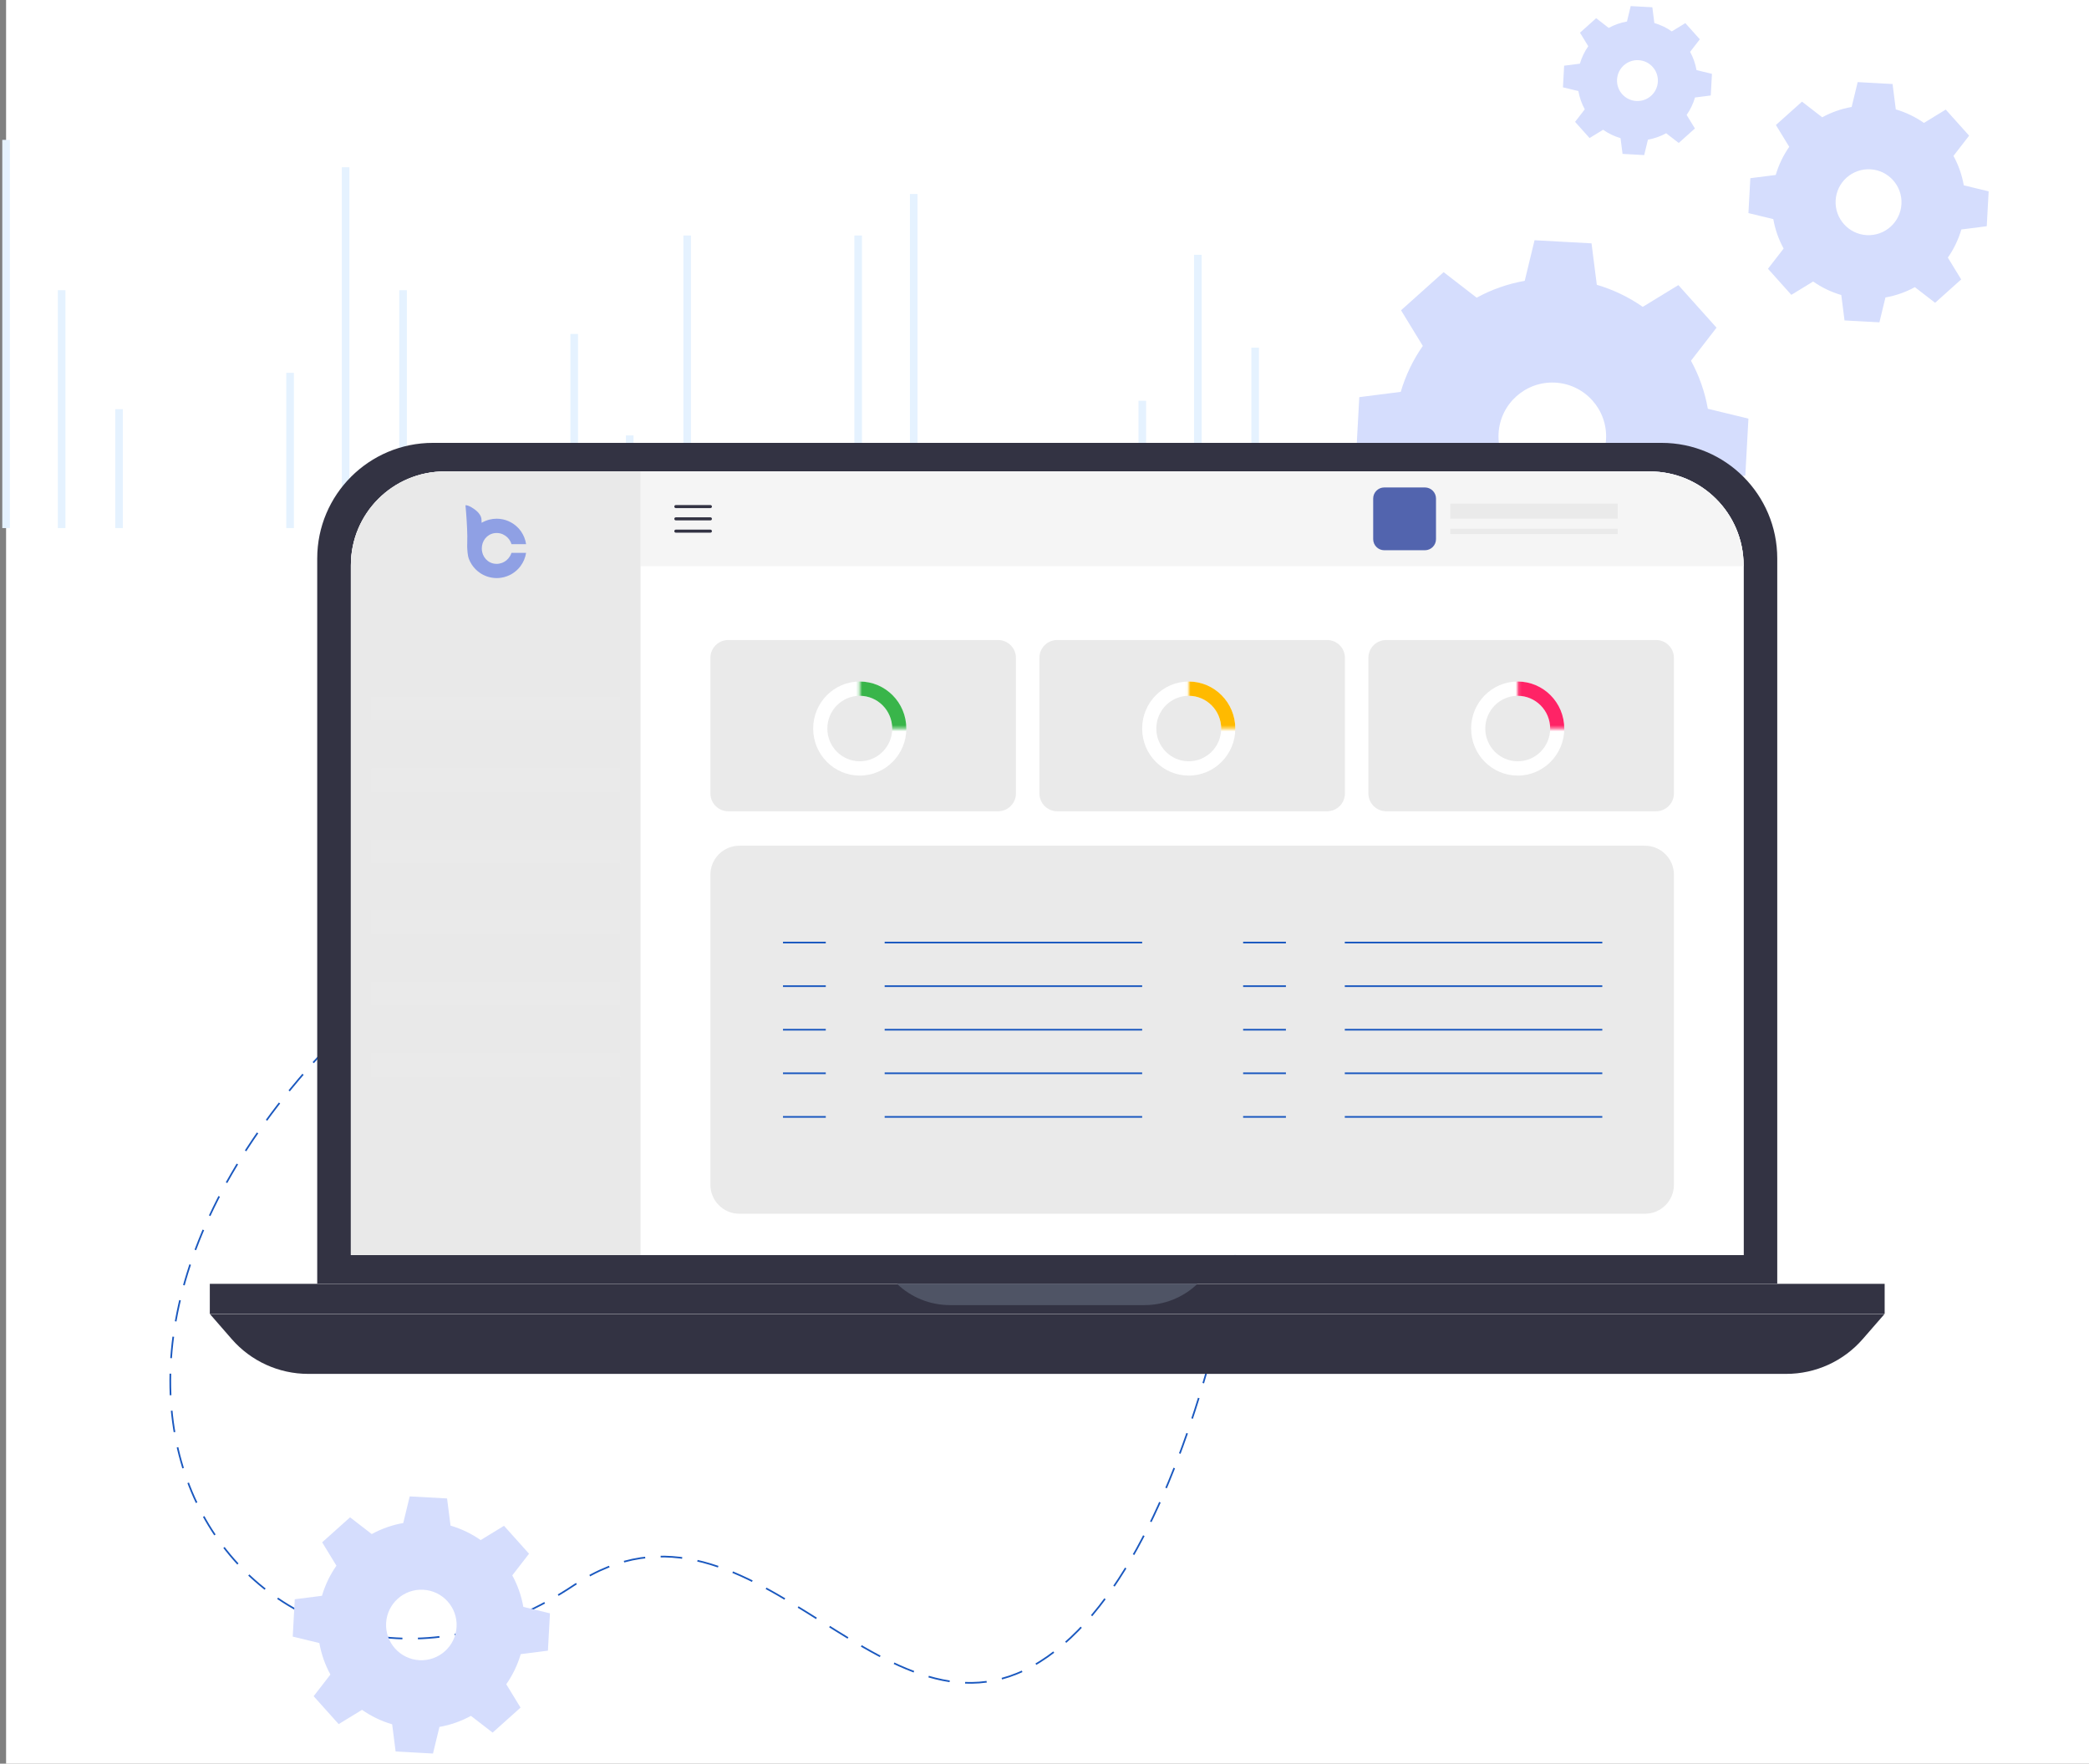 <svg width="687" height="580" viewBox="0 0 687 580" fill="none" xmlns="http://www.w3.org/2000/svg">
<rect x="0" y="0" width="687" height="580" fill="#808080" stroke="none"/>
<rect x="2" width="685" height="580" fill="white"/>
<path d="M2 46V173.661" stroke="#E5F2FF" stroke-width="2.5" stroke-miterlimit="10"/>
<path d="M20.266 95.429V173.661" stroke="#E5F2FF" stroke-width="2.5" stroke-miterlimit="10"/>
<path d="M39.16 134.553V173.661" stroke="#E5F2FF" stroke-width="2.5" stroke-miterlimit="10"/>
<path d="M95.394 122.606V173.661" stroke="#E5F2FF" stroke-width="2.5" stroke-miterlimit="10"/>
<path d="M113.66 55.005V173.661" stroke="#E5F2FF" stroke-width="2.5" stroke-miterlimit="10"/>
<path d="M132.554 95.429V173.661" stroke="#E5F2FF" stroke-width="2.5" stroke-miterlimit="10"/>
<path d="M188.833 109.83V173.661" stroke="#E5F2FF" stroke-width="2.5" stroke-miterlimit="10"/>
<path d="M207.098 143.184V173.661" stroke="#E5F2FF" stroke-width="2.5" stroke-miterlimit="10"/>
<path d="M225.993 77.452V173.661" stroke="#E5F2FF" stroke-width="2.5" stroke-miterlimit="10"/>
<path d="M282.226 77.452V173.661" stroke="#E5F2FF" stroke-width="2.5" stroke-miterlimit="10"/>
<path d="M300.492 63.798V173.661" stroke="#E5F2FF" stroke-width="2.5" stroke-miterlimit="10"/>
<path d="M319.386 156.383V173.661" stroke="#E5F2FF" stroke-width="2.5" stroke-miterlimit="10"/>
<path d="M375.665 131.79V173.661" stroke="#E5F2FF" stroke-width="2.5" stroke-miterlimit="10"/>
<path d="M393.931 83.791V173.661" stroke="#E5F2FF" stroke-width="2.5" stroke-miterlimit="10"/>
<path d="M412.78 114.333V173.661" stroke="#E5F2FF" stroke-width="2.5" stroke-miterlimit="10"/>
<path d="M415.648 352.221C415.648 352.221 402.118 500.04 347.067 542.913C292.015 585.786 249.084 481.06 188.832 521.257C95.04 583.821 -7.47 468.933 105.88 346.312" stroke="#1A58BF" stroke-width="0.55" stroke-miterlimit="10" stroke-dasharray="7.1 5.1"/>
<path d="M132.616 500.855C128.93 501.501 125.437 502.743 122.255 504.488L115.128 498.98L110.536 503.092L105.944 507.203L110.64 514.883C108.557 517.857 106.94 521.192 105.88 524.787L96.941 525.925L96.605 532.066L96.269 538.207L105.026 540.328C105.673 544.012 106.914 547.503 108.661 550.684L103.15 557.808L107.264 562.398L111.377 566.988L119.06 562.294C122.035 564.376 125.373 565.992 128.969 567.052L130.107 575.986L136.251 576.322L142.395 576.659L144.517 567.906C148.203 567.259 151.696 566.018 154.878 564.272L162.005 569.78L166.597 565.669L171.189 561.557L166.493 553.877C168.576 550.904 170.193 547.568 171.253 543.974L180.191 542.836L180.528 536.695L180.864 530.553L172.107 528.433C171.46 524.748 170.219 521.257 168.472 518.077L173.983 510.953L169.869 506.363L165.756 501.773L158.073 506.466C155.097 504.385 151.76 502.768 148.164 501.708L147.026 492.774L140.882 492.438L134.738 492.102L132.616 500.855ZM150.156 535.014C149.807 541.414 144.323 546.314 137.933 545.965C131.53 545.616 126.627 540.134 126.977 533.747C127.326 527.347 132.81 522.447 139.2 522.796C145.603 523.145 150.506 528.627 150.156 535.014Z" fill="#D5DDFD"/>
<path d="M501.427 92.355C495.805 93.341 490.479 95.234 485.627 97.897L474.759 89.495L467.756 95.767L460.754 102.04L467.914 113.756C464.739 118.293 462.273 123.382 460.656 128.865L447.026 130.601L446.513 139.97L446 149.34L459.354 152.574C460.34 158.196 462.233 163.522 464.896 168.374L456.494 179.242L462.766 186.245L469.039 193.247L480.755 186.087C485.292 189.262 490.381 191.728 495.864 193.346L497.6 206.975L506.969 207.488L516.339 208.001L519.573 194.647C525.195 193.661 530.521 191.768 535.373 189.105L546.241 197.507L553.244 191.235L560.246 184.962L553.086 173.246C556.261 168.709 558.727 163.62 560.344 158.137L573.974 156.401L574.487 147.032L575 137.662L561.646 134.428C560.66 128.806 558.767 123.48 556.104 118.628L564.506 107.76L558.234 100.757L551.961 93.755L540.245 100.915C535.708 97.74 530.619 95.274 525.136 93.656L523.4 80.027L514.031 79.514L504.661 79.001L501.427 92.355ZM528.173 144.468C527.641 154.231 519.278 161.707 509.533 161.174C499.77 160.642 492.294 152.279 492.827 142.534C493.359 132.771 501.722 125.295 511.467 125.828C521.23 126.36 528.706 134.723 528.173 144.468Z" fill="#D5DDFD"/>
<path d="M608.943 35.178C605.501 35.782 602.239 36.942 599.268 38.572L592.612 33.427L588.324 37.268L584.035 41.109L588.42 48.284C586.476 51.063 584.966 54.179 583.975 57.537L575.628 58.6L575.314 64.338L575 70.076L583.178 72.057C583.782 75.499 584.941 78.761 586.572 81.733L581.426 88.388L585.268 92.677L589.109 96.965L596.284 92.58C599.062 94.525 602.179 96.035 605.537 97.025L606.6 105.372L612.338 105.686L618.076 106L620.057 97.823C623.499 97.219 626.761 96.059 629.732 94.428L636.388 99.574L640.676 95.733L644.965 91.891L640.58 84.716C642.524 81.938 644.034 78.821 645.025 75.463L653.372 74.4L653.686 68.662L654 62.925L645.822 60.944C645.218 57.501 644.059 54.24 642.428 51.268L647.574 44.612L643.732 40.324L639.891 36.036L632.716 40.421C629.938 38.476 626.821 36.966 623.463 35.975L622.4 27.628L616.662 27.314L610.924 27L608.943 35.178ZM625.323 67.092C624.997 73.072 619.875 77.65 613.908 77.323C607.929 76.997 603.351 71.876 603.677 65.908C604.003 59.929 609.125 55.351 615.092 55.677C621.071 56.003 625.649 61.125 625.323 67.092Z" fill="#D5DDFD"/>
<path d="M535.054 7.072C532.918 7.447 530.895 8.166 529.052 9.178L524.924 5.986L522.264 8.369L519.604 10.751L522.324 15.202C521.118 16.925 520.181 18.858 519.567 20.941L514.39 21.6L514.195 25.159L514 28.718L519.072 29.947C519.447 32.082 520.166 34.105 521.178 35.948L517.986 40.076L520.369 42.736L522.751 45.396L527.202 42.676C528.925 43.882 530.858 44.819 532.941 45.433L533.6 50.61L537.159 50.805L540.718 51L541.946 45.928C544.082 45.553 546.105 44.834 547.948 43.822L552.076 47.014L554.736 44.632L557.396 42.249L554.676 37.798C555.882 36.075 556.819 34.142 557.433 32.059L562.61 31.4L562.805 27.841L563 24.282L557.928 23.054C557.553 20.918 556.834 18.895 555.822 17.052L559.014 12.924L556.631 10.264L554.249 7.604L549.798 10.324C548.075 9.118 546.142 8.181 544.059 7.567L543.4 2.39L539.841 2.195L536.282 2L535.054 7.072ZM545.213 26.867C545.011 30.576 541.834 33.416 538.133 33.213C534.424 33.011 531.585 29.834 531.787 26.133C531.989 22.424 535.166 19.585 538.867 19.787C542.576 19.989 545.415 23.166 545.213 26.867Z" fill="#D5DDFD"/>
<path d="M104.323 300.727L104.323 422.14L584.477 422.14L584.477 183.658C584.477 162.666 567.444 145.642 546.443 145.642L142.357 145.642C121.355 145.642 104.323 162.666 104.323 183.658L104.323 300.715L104.323 300.727ZM573.404 185.934L573.404 412.741L115.396 412.741L115.396 185.922C115.396 168.863 129.225 155.04 146.292 155.04L542.508 155.04C559.574 155.04 573.404 168.863 573.404 185.922L573.404 185.934Z" fill="#333343"/>
<path d="M573.404 185.922L573.404 412.73L115.396 412.73L115.396 185.922C115.396 168.863 129.225 155.04 146.292 155.04L542.508 155.04C559.574 155.04 573.404 168.863 573.404 185.922Z" fill="white"/>
<path d="M619.799 422.197L69 422.197L69 432.018L619.799 432.018L619.799 422.197Z" fill="#333343"/>
<path d="M619.799 432.087L69 432.087L76.195 440.353C82.521 447.625 91.695 451.81 101.337 451.81L587.451 451.81C597.093 451.81 606.267 447.636 612.593 440.353L619.788 432.087L619.799 432.087Z" fill="#333343"/>
<path d="M376.382 429.194L312.405 429.194C305.92 429.194 299.674 426.69 294.996 422.197L393.804 422.197C389.125 426.69 382.88 429.194 376.394 429.194L376.382 429.194Z" fill="#4F5465"/>
<path d="M210.658 155.04L542.611 155.04C559.609 155.04 573.404 168.829 573.404 185.819L573.404 186.196L210.658 186.196L210.658 155.029L210.658 155.04Z" fill="#F5F5F5"/>
<path d="M222.257 166.588L233.627 166.588" stroke="#333343" stroke-miterlimit="10" stroke-linecap="round"/>
<path d="M222.257 170.624L233.627 170.624" stroke="#333343" stroke-miterlimit="10" stroke-linecap="round"/>
<path d="M222.257 174.671L233.627 174.671" stroke="#333343" stroke-miterlimit="10" stroke-linecap="round"/>
<path d="M146.097 155.04L210.658 155.04L210.658 412.718L115.396 412.718L115.396 185.739C115.396 168.795 129.156 155.04 146.109 155.04L146.097 155.04Z" fill="#E9E9E9"/>
<g style="mix-blend-mode:multiply">
<path d="M203.966 299.423L122.076 299.423L122.076 307.301L203.966 307.301L203.966 299.423Z" fill="#EAEAEA"/>
</g>
<g style="mix-blend-mode:multiply">
<path d="M203.966 322.873L122.076 322.873L122.076 330.751L203.966 330.751L203.966 322.873Z" fill="#EAEAEA"/>
</g>
<g style="mix-blend-mode:multiply">
<path d="M203.966 346.312L122.076 346.312L122.076 354.19L203.966 354.19L203.966 346.312Z" fill="#EAEAEA"/>
</g>
<g style="mix-blend-mode:multiply">
<path d="M203.966 229.13L122.076 229.13L122.076 237.007L203.966 237.007L203.966 229.13Z" fill="#EAEAEA"/>
</g>
<g style="mix-blend-mode:multiply">
<path d="M203.966 252.58L122.076 252.58L122.076 260.458L203.966 260.458L203.966 252.58Z" fill="#EAEAEA"/>
</g>
<g style="mix-blend-mode:multiply">
<path d="M203.966 276.019L122.076 276.019L122.076 283.897L203.966 283.897L203.966 276.019Z" fill="#EAEAEA"/>
</g>
<path d="M468.602 160.3L455.241 160.3C453.226 160.3 451.592 161.933 451.592 163.947L451.592 177.301C451.592 179.316 453.226 180.949 455.241 180.949L468.602 180.949C470.617 180.949 472.251 179.316 472.251 177.301L472.251 163.947C472.251 161.933 470.617 160.3 468.602 160.3Z" fill="#5264AE"/>
<g style="mix-blend-mode:multiply">
<path d="M532.007 165.639L476.952 165.639L476.952 170.544L532.007 170.544L532.007 165.639Z" fill="#EAEAEA"/>
</g>
<g style="mix-blend-mode:multiply">
<path d="M532.007 173.871L476.952 173.871L476.952 175.609L532.007 175.609L532.007 173.871Z" fill="#EAEAEA"/>
</g>
<path d="M328.225 210.47L239.506 210.47C236.259 210.47 233.627 213.101 233.627 216.347L233.627 260.915C233.627 264.161 236.259 266.792 239.506 266.792L328.225 266.792C331.472 266.792 334.105 264.161 334.105 260.915L334.105 216.347C334.105 213.101 331.472 210.47 328.225 210.47Z" fill="#EAEAEA"/>
<path d="M436.425 210.47L347.705 210.47C344.458 210.47 341.826 213.101 341.826 216.347L341.826 260.915C341.826 264.161 344.458 266.792 347.705 266.792L436.425 266.792C439.672 266.792 442.304 264.161 442.304 260.915L442.304 216.347C442.304 213.101 439.672 210.47 436.425 210.47Z" fill="#EAEAEA"/>
<path d="M544.612 210.47L455.893 210.47C452.646 210.47 450.014 213.101 450.014 216.347L450.014 260.915C450.014 264.161 452.646 266.792 455.893 266.792L544.612 266.792C547.86 266.792 550.492 264.161 550.492 260.915L550.492 216.347C550.492 213.101 547.86 210.47 544.612 210.47Z" fill="#EAEAEA"/>
<path d="M499.12 224.122C490.667 224.122 483.804 231.039 483.804 239.592C483.804 248.144 490.667 255.061 499.12 255.061C507.574 255.061 514.437 248.133 514.437 239.592C514.437 231.051 507.574 224.122 499.12 224.122ZM499.12 250.351C493.229 250.351 488.46 245.526 488.46 239.592C488.46 233.658 493.229 228.821 499.12 228.821C505.011 228.821 509.793 233.646 509.793 239.592C509.793 245.537 505.023 250.351 499.12 250.351Z" fill="white"/>
<mask id="mask0_2001_679" style="mask-type:luminance" maskUnits="userSpaceOnUse" x="499" y="215" width="23" height="25">
<path d="M499.12 239.591L499.12 215.615C499.12 215.615 520.156 218.862 521.277 239.591L499.12 239.591Z" fill="white"/>
</mask>
<g mask="url(#mask0_2001_679)">
<path d="M499.12 224.122C490.667 224.122 483.804 231.039 483.804 239.592C483.804 248.144 490.667 255.061 499.12 255.061C507.574 255.061 514.437 248.133 514.437 239.592C514.437 231.051 507.574 224.122 499.12 224.122ZM499.12 250.351C493.229 250.351 488.46 245.526 488.46 239.592C488.46 233.658 493.229 228.821 499.12 228.821C505.011 228.821 509.793 233.646 509.793 239.592C509.793 245.537 505.023 250.351 499.12 250.351Z" fill="#FF2366"/>
</g>
<path d="M282.745 224.122C274.292 224.122 267.428 231.039 267.428 239.592C267.428 248.144 274.292 255.061 282.745 255.061C291.198 255.061 298.061 248.133 298.061 239.592C298.061 231.051 291.198 224.122 282.745 224.122ZM282.745 250.351C276.854 250.351 272.084 245.526 272.084 239.592C272.084 233.658 276.854 228.821 282.745 228.821C288.636 228.821 293.417 233.646 293.417 239.592C293.417 245.537 288.647 250.351 282.745 250.351Z" fill="white"/>
<mask id="mask1_2001_679" style="mask-type:luminance" maskUnits="userSpaceOnUse" x="282" y="215" width="23" height="25">
<path d="M282.745 239.591L282.745 215.615C282.745 215.615 303.781 218.862 304.902 239.591L282.745 239.591Z" fill="white"/>
</mask>
<g mask="url(#mask1_2001_679)">
<path d="M282.745 224.122C274.292 224.122 267.428 231.039 267.428 239.592C267.428 248.144 274.292 255.061 282.745 255.061C291.198 255.061 298.061 248.133 298.061 239.592C298.061 231.051 291.198 224.122 282.745 224.122ZM282.745 250.351C276.854 250.351 272.084 245.526 272.084 239.592C272.084 233.658 276.854 228.821 282.745 228.821C288.636 228.821 293.417 233.646 293.417 239.592C293.417 245.537 288.647 250.351 282.745 250.351Z" fill="#39B54A"/>
</g>
<path d="M390.933 224.122C382.479 224.122 375.616 231.039 375.616 239.592C375.616 248.144 382.479 255.061 390.933 255.061C399.386 255.061 406.249 248.133 406.249 239.592C406.249 231.051 399.386 224.122 390.933 224.122ZM390.933 250.351C385.042 250.351 380.272 245.526 380.272 239.592C380.272 233.658 385.042 228.821 390.933 228.821C396.824 228.821 401.605 233.646 401.605 239.592C401.605 245.537 396.835 250.351 390.933 250.351Z" fill="white"/>
<mask id="mask2_2001_679" style="mask-type:luminance" maskUnits="userSpaceOnUse" x="390" y="215" width="24" height="25">
<path d="M390.933 239.591L390.933 215.615C390.933 215.615 411.968 218.862 413.089 239.591L390.933 239.591Z" fill="white"/>
</mask>
<g mask="url(#mask2_2001_679)">
<path d="M390.933 224.122C382.479 224.122 375.616 231.039 375.616 239.592C375.616 248.144 382.479 255.061 390.933 255.061C399.386 255.061 406.249 248.133 406.249 239.592C406.249 231.051 399.386 224.122 390.933 224.122ZM390.933 250.351C385.042 250.351 380.272 245.526 380.272 239.592C380.272 233.658 385.042 228.821 390.933 228.821C396.824 228.821 401.605 233.646 401.605 239.592C401.605 245.537 396.835 250.351 390.933 250.351Z" fill="#FFBA00"/>
</g>
<path d="M540.963 278.122L243.155 278.122C237.893 278.122 233.627 282.386 233.627 287.646L233.627 389.622C233.627 394.882 237.893 399.147 243.155 399.147L540.963 399.147C546.226 399.147 550.492 394.882 550.492 389.622L550.492 287.646C550.492 282.386 546.226 278.122 540.963 278.122Z" fill="#EAEAEA"/>
<path d="M375.616 309.965L290.935 309.965" stroke="#1A58BF" stroke-width="0.55" stroke-miterlimit="10"/>
<path d="M271.569 309.965L257.499 309.965" stroke="#1A58BF" stroke-width="0.55" stroke-miterlimit="10"/>
<path d="M375.616 324.303L290.935 324.303" stroke="#1A58BF" stroke-width="0.55" stroke-miterlimit="10"/>
<path d="M271.569 324.303L257.499 324.303" stroke="#1A58BF" stroke-width="0.55" stroke-miterlimit="10"/>
<path d="M375.616 338.629L290.935 338.629" stroke="#1A58BF" stroke-width="0.55" stroke-miterlimit="10"/>
<path d="M271.569 338.629L257.499 338.629" stroke="#1A58BF" stroke-width="0.55" stroke-miterlimit="10"/>
<path d="M375.616 352.955L290.935 352.955" stroke="#1A58BF" stroke-width="0.55" stroke-miterlimit="10"/>
<path d="M271.569 352.955L257.499 352.955" stroke="#1A58BF" stroke-width="0.55" stroke-miterlimit="10"/>
<path d="M375.616 367.293L290.935 367.293" stroke="#1A58BF" stroke-width="0.55" stroke-miterlimit="10"/>
<path d="M271.569 367.293L257.499 367.293" stroke="#1A58BF" stroke-width="0.55" stroke-miterlimit="10"/>
<path d="M526.939 309.965L442.258 309.965" stroke="#1A58BF" stroke-width="0.55" stroke-miterlimit="10"/>
<path d="M422.892 309.965L408.823 309.965" stroke="#1A58BF" stroke-width="0.55" stroke-miterlimit="10"/>
<path d="M526.939 324.303L442.258 324.303" stroke="#1A58BF" stroke-width="0.55" stroke-miterlimit="10"/>
<path d="M422.892 324.303L408.823 324.303" stroke="#1A58BF" stroke-width="0.55" stroke-miterlimit="10"/>
<path d="M526.939 338.629L442.258 338.629" stroke="#1A58BF" stroke-width="0.55" stroke-miterlimit="10"/>
<path d="M422.892 338.629L408.823 338.629" stroke="#1A58BF" stroke-width="0.55" stroke-miterlimit="10"/>
<path d="M526.939 352.955L442.258 352.955" stroke="#1A58BF" stroke-width="0.55" stroke-miterlimit="10"/>
<path d="M422.892 352.955L408.823 352.955" stroke="#1A58BF" stroke-width="0.55" stroke-miterlimit="10"/>
<path d="M526.939 367.293L442.258 367.293" stroke="#1A58BF" stroke-width="0.55" stroke-miterlimit="10"/>
<path d="M422.892 367.293L408.823 367.293" stroke="#1A58BF" stroke-width="0.55" stroke-miterlimit="10"/>
<path d="M167.694 182.927C167.11 183.91 166.207 184.687 165.12 185.099C165.086 185.11 165.04 185.122 165.006 185.133C164.479 185.316 163.919 185.431 163.324 185.431C162.558 185.431 161.837 185.259 161.208 184.95C160.133 184.424 159.298 183.51 158.84 182.389C158.737 182.149 158.657 181.898 158.6 181.635C158.497 181.223 158.451 180.8 158.451 180.354C158.451 179.748 158.543 179.176 158.726 178.639C159.103 177.507 159.847 176.558 160.842 175.964C160.876 175.941 160.911 175.918 160.945 175.895C161.643 175.495 162.455 175.277 163.336 175.277C164.056 175.277 164.731 175.426 165.349 175.701L165.383 175.723C166.435 176.192 167.305 177.004 167.831 178.022C167.98 178.319 168.117 178.628 168.208 178.948L173.013 178.948C172.784 177.393 172.201 175.964 171.343 174.74C170.656 173.757 169.787 172.911 168.78 172.236C167.797 171.573 166.687 171.093 165.497 170.818C164.8 170.658 164.079 170.578 163.347 170.578C162.523 170.578 161.711 170.681 160.945 170.876C160.053 171.104 159.206 171.459 158.417 171.905C158.417 171.905 158.405 171.905 158.394 171.916L158.348 170.91C158.302 169.801 157.662 168.875 156.827 168.109C155.992 167.354 154.185 166.096 153.075 166.142C153.075 166.142 153.178 167.137 153.292 168.635C153.395 170.007 153.521 171.802 153.601 173.643C153.681 175.38 153.716 177.153 153.658 178.662C153.658 178.81 153.658 178.959 153.647 179.096C153.613 179.394 153.658 181.543 153.944 182.915C154.001 183.212 154.07 183.464 154.15 183.67C154.413 184.379 154.745 185.053 155.157 185.671C155.866 186.757 156.793 187.694 157.879 188.426C158.577 188.906 159.343 189.284 160.167 189.569C161.162 189.912 162.237 190.107 163.347 190.107C163.873 190.107 164.388 190.061 164.88 189.981C166.172 189.775 167.373 189.318 168.449 188.666C169.501 188.014 170.428 187.18 171.171 186.185C172.109 184.927 172.761 183.441 173.013 181.817L168.197 181.817C168.083 182.195 167.922 182.561 167.717 182.892L167.694 182.927ZM158.394 171.996L158.394 172.042L158.383 172.042L158.383 171.996L158.394 171.996Z" fill="#8FA0E4"/>
</svg>
